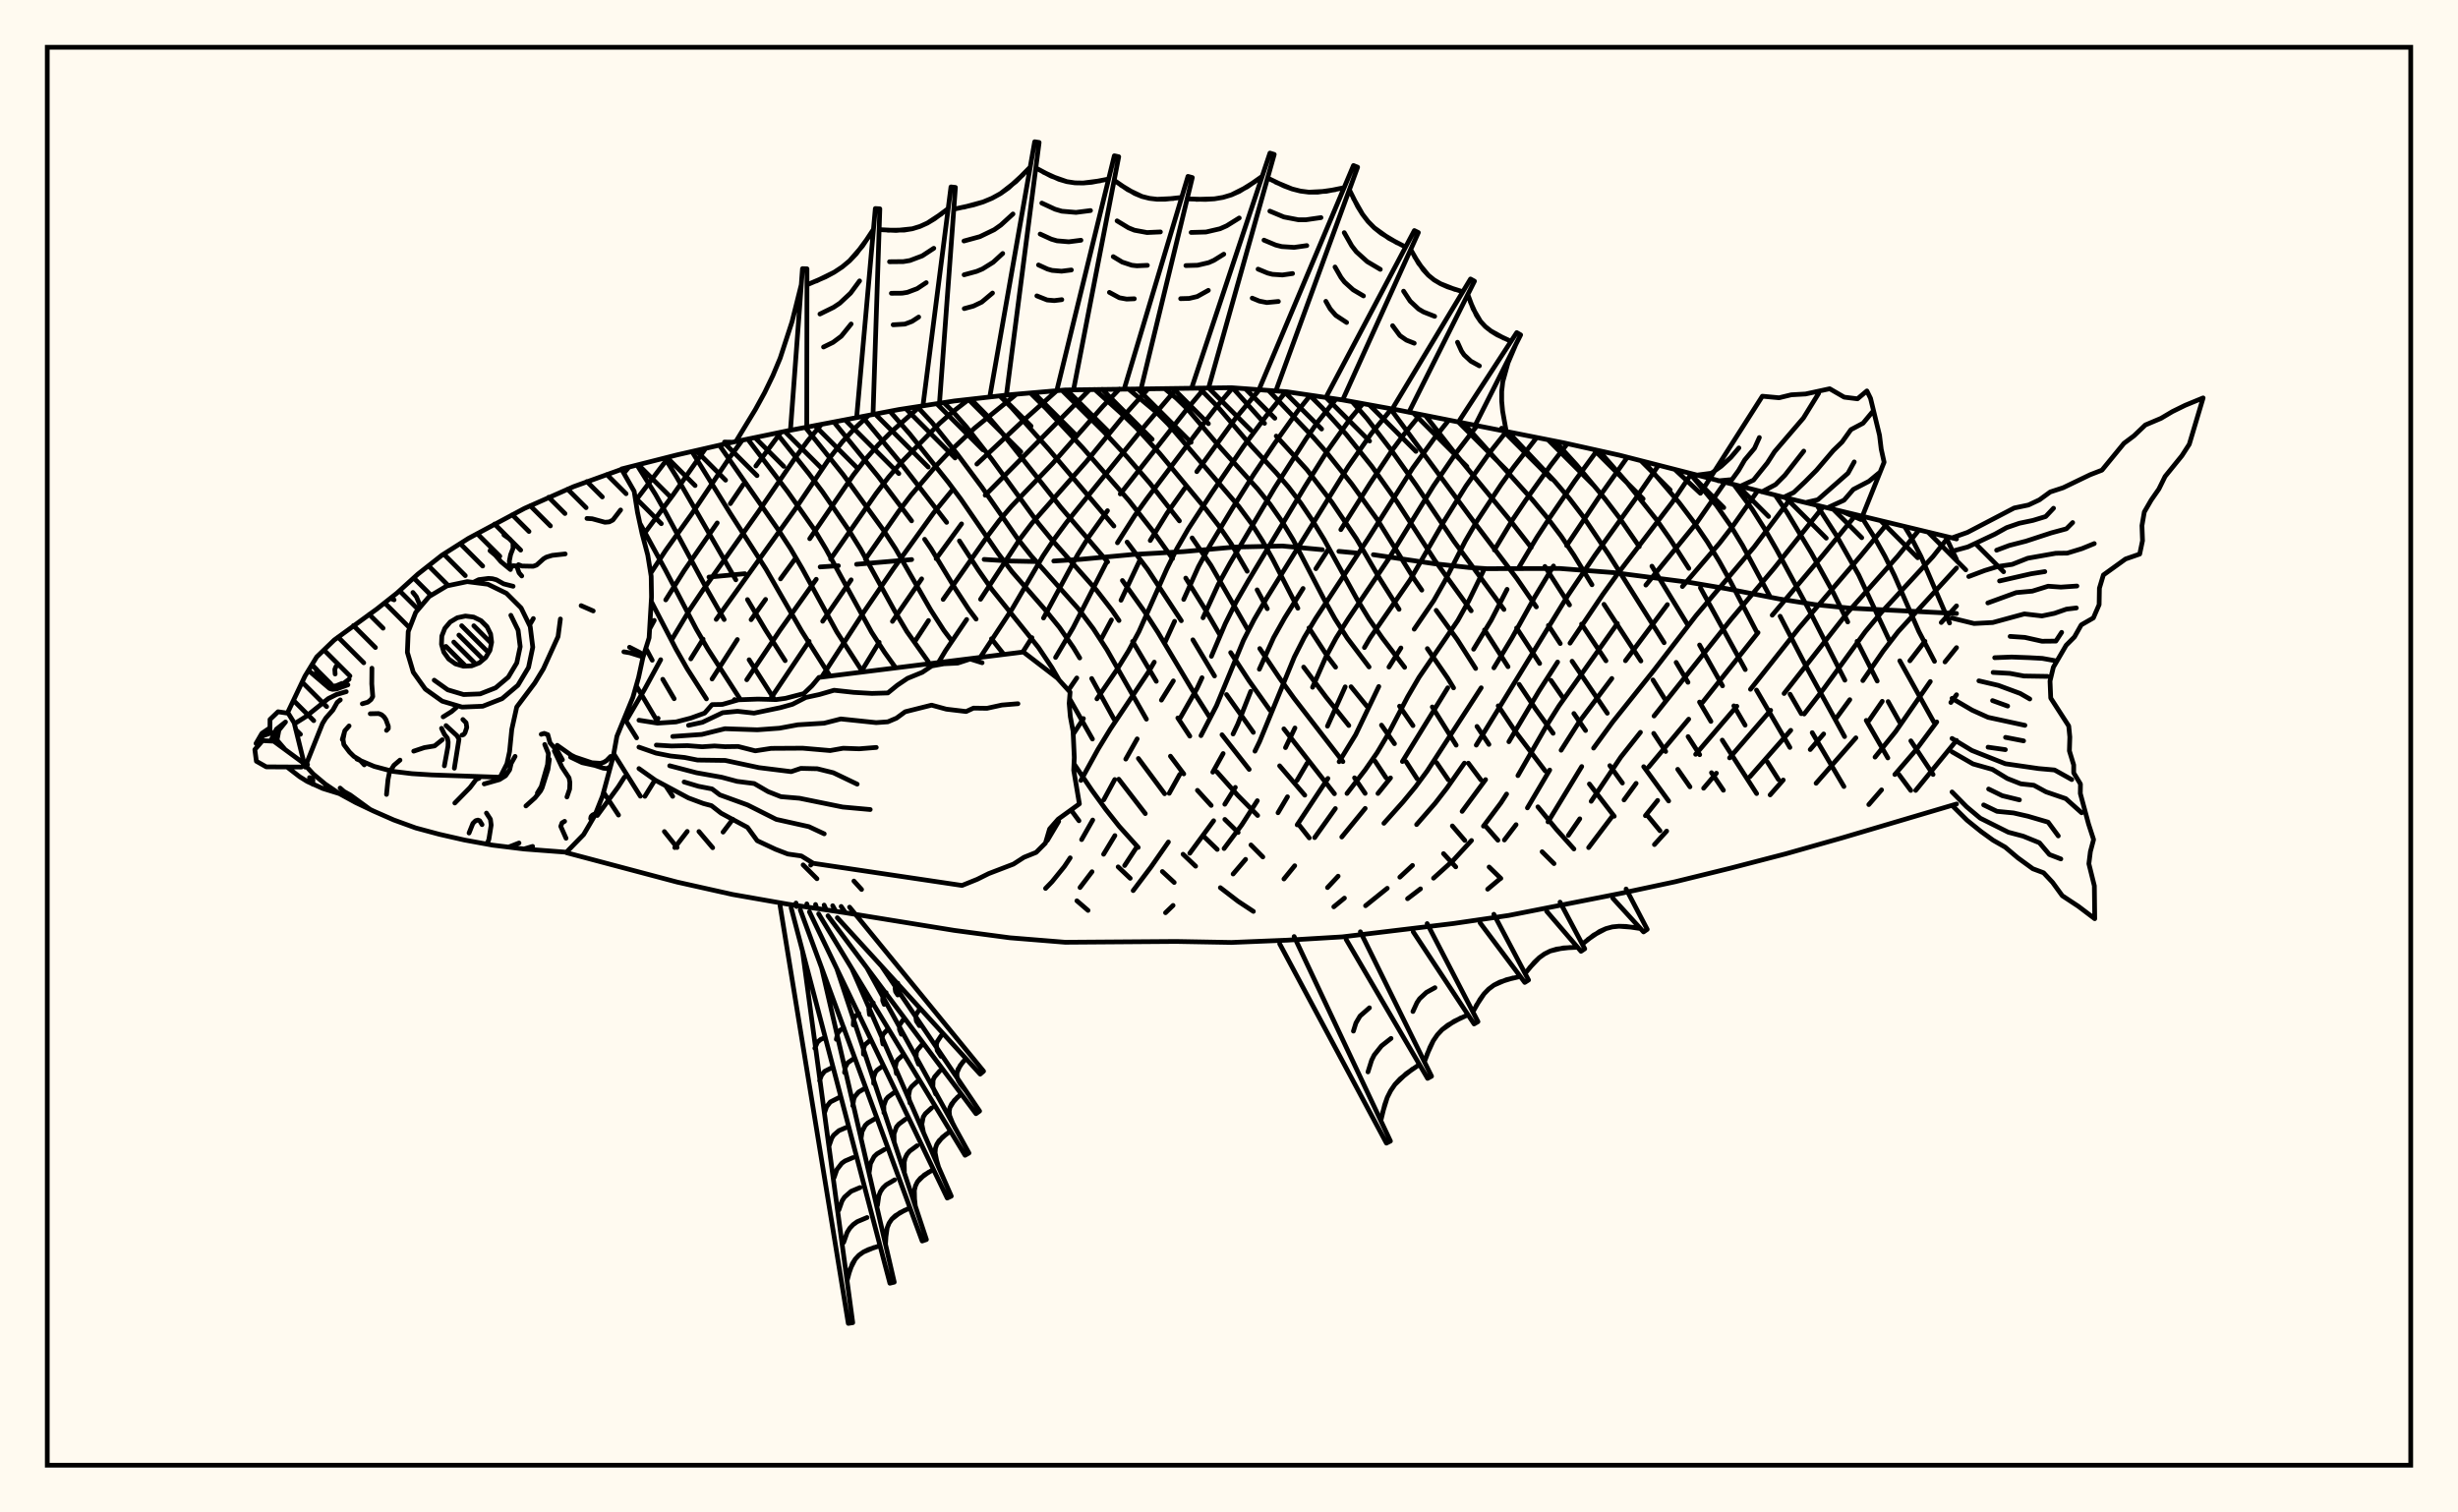 <svg xmlns="http://www.w3.org/2000/svg" width="520" height="320"><rect x="0" y="0" width="520" height="320" fill="floralwhite"/><rect x="10" y="10" width="500" height="300" stroke="black" stroke-width="1" fill="none"/><path stroke="black" stroke-width="1" fill="none" stroke-linecap="round" stroke-linejoin="round" d="
M 131.5 99.22 143.26 96.24 154.98 93.56 166.71 91.13 190.16 86.65 201.89 84.84 213.62 83.52 225.34 82.51 260.52 82.03 272.25 82.89 283.97 84.61 295.7 86.74 330.88 93.71 342.6 96.31 377.78 105.32 413.91 114.03 
M 413.91 170.11 389.51 177.33 377.78 180.65 366.06 183.69 354.33 186.57 342.6 189.07 319.15 193.69 307.43 195.4 283.97 198.22 272.25 198.92 260.52 199.4 248.79 199.19 225.34 199.36 213.62 198.41 201.89 196.85 178.44 193.05 166.71 191.31 154.98 189.25 143.26 186.63 119.83 180.41 
M 413.91 129.8 391.36 128.67 383.9 127.91 376.37 126.72 365.22 124.54 357.43 123.22 341.48 121.16 329.96 120.28 314.52 120.32 310.77 120.07 303.38 119.26 290.54 117.36 
M 286.86 116.99 283.24 116.65 
M 279.74 116.3 271.31 115.52 261.13 115.75 250.38 116.71 239.77 117.31 228.62 118.34 222.93 118.7 
M 219.16 118.81 213.63 118.7 208.2 118.36 
M 192.87 118.39 181.21 119.39 
M 177.36 119.7 173.51 119.95 
M 157.59 121.38 149.98 122.1 
M 127.67 167.61 130.85 172.45 
M 129.84 159.48 135.47 168.46 
M 140.55 175.94 143.24 179.31 
M 132.09 151.97 134.68 156.12 
M 140.81 166.23 142.31 168.49 
M 147.86 175.93 150.77 179.36 
M 134.59 145.08 138.7 152.01 
M 136.63 137.16 137.98 139.69 
M 140.21 143.72 142.62 147.83 
M 169.9 182.99 172.83 185.92 
M 137.79 127.27 143.02 137.35 145.38 141.5 149.45 147.87 
M 180.65 186.41 182.27 188.19 
M 135.36 110.7 140.75 120.56 147.31 133.11 149.76 137.33 156.66 148.04 
M 134.77 98.39 138.67 104.61 140.89 108.55 149.63 124.81 153.2 131.08 
M 158.48 139.59 163.85 148.01 
M 140.65 96.9 143.14 100.92 155.67 122.68 
M 158.13 126.86 161.96 133.3 166.1 139.78 
M 146.38 95.53 154.44 108.55 162.03 120.39 169.57 133.49 175.6 143.04 
M 152.19 94.2 164.6 112.03 167.22 116.04 169.71 120.3 177.04 133.71 182.5 142.18 
M 158.18 92.9 166.64 104.03 172.19 111.92 174.71 116.12 184.38 133.75 187.14 138.02 189.5 141.31 
M 227.82 190.59 230.18 192.62 
M 164.28 91.63 171.12 100.21 174 104.05 179.49 112.06 182.05 116.17 189.26 129.25 191.85 133.62 196.36 139.96 
M 170.39 90.44 178.39 100.44 186.82 112.06 189.45 116.09 196.9 129.06 199.68 133.38 201.26 135.47 
M 226.57 171.36 228.26 173.65 
M 236.55 183.41 239.1 185.83 
M 176.43 89.32 185.81 100.85 192.85 110.2 
M 195.61 114.1 196.97 116.09 202.12 124.6 204.92 128.89 206.5 130.99 
M 209.75 135.15 212.38 138.47 
M 227.21 161.61 231.02 167.24 233.93 171.25 236.76 174.82 240.79 179.3 
M 245.9 184.39 248.41 186.71 
M 182.44 88.16 190.46 97.84 200.26 110.52 
M 202.97 114.44 206.96 120.59 209.85 124.73 219.69 136.99 222.52 141.22 224.06 143.88 
M 226.27 147.82 231.11 156.36 
M 236.68 164.86 242.29 172.14 
M 250.28 180.74 252.94 183.27 
M 258.17 187.81 261.93 190.7 265.16 192.83 
M 188.26 87.02 192.43 91.78 200.61 102.03 203.3 105.64 211.2 117.14 214.16 121.04 220.88 128.75 224.14 132.76 227.09 137.02 228.42 139.21 
M 230.95 143.56 235.67 152.15 
M 240.83 160.47 246.38 167.94 
M 254.74 177.04 257.51 179.72 
M 194.05 86.05 197.14 89.36 202.46 96 207.71 103.05 215.26 113.95 218.17 117.62 228.15 128.83 231.3 133.03 234.16 137.44 242.53 152.16 
M 247.61 159.99 250.43 163.74 
M 253.32 167.22 256.23 170.41 
M 259.12 173.37 261.94 176.13 
M 264.64 178.77 267.16 181.31 
M 199.67 85.19 201.73 87.22 204.46 90.33 209.79 97.14 219.66 110.72 222.43 114.1 232 124.91 235.23 129.08 236.73 131.29 
M 239.61 135.7 244.62 144.15 
M 249.17 151.9 251.71 155.75 
M 257.42 163.29 261.83 168.25 266.06 172.54 
M 205.4 84.45 209.17 88.28 211.88 91.46 224.41 107.33 234.32 118.89 
M 237.45 122.82 242.07 129.31 244.95 133.77 252.1 145.75 255.77 151.53 
M 258.52 155.46 264.27 162.79 
M 274.78 174.49 276.98 177.28 
M 211.5 83.76 213.96 86.19 221.9 95.09 235.65 111.3 
M 238.44 114.69 242.8 120.49 249.91 131.33 
M 252.36 135.37 256.94 143.02 
M 259.48 146.95 265.15 154.95 
M 270.71 162.03 276.03 168.24 
M 217.98 83.14 221.4 86.53 229.06 94.75 238.82 105.89 243.93 112.4 248.06 118.19 
M 250.85 122.31 254.69 128.49 258.04 134.27 
M 260.35 138.07 264.27 144.07 268.66 150.26 
M 271.61 154.21 282.31 167.94 
M 224.66 82.57 233.53 91.37 238.47 96.69 243.28 102.26 249.51 110.21 
M 252.2 113.81 256.17 119.61 264 133.27 
M 266.51 137.22 270.68 143.45 273.72 147.69 284.1 161.14 
M 286.56 164.57 288.8 167.86 
M 231.59 82.4 237.88 88.07 240.41 90.53 245.32 95.92 255.2 107.84 257.89 111.32 260.47 115.06 263.85 120.87 
M 265.95 124.8 268.1 128.79 
M 275.79 141.14 280.52 147.47 285.35 153.5 
M 290.9 161.04 293.24 164.58 
M 305.38 180.61 307.97 183.41 
M 238.71 82.29 244.71 87.28 247.19 89.78 262.12 107.21 264.72 110.72 267.11 114.5 269.29 118.41 274.57 128.69 
M 276.92 132.85 280.96 139.07 282.55 141.16 
M 285.82 145.3 289.14 149.39 
M 292.26 153.42 295.01 157.35 
M 297.46 161.15 299.79 164.77 
M 307.25 174.75 309.89 177.82 
M 315.03 183.44 317.51 185.85 
M 246.4 82.24 248.86 84.26 251.27 86.6 258.23 94.77 266.08 103.47 268.7 106.72 271.21 110.32 273.56 114.19 280.06 126.7 282.42 130.93 285.02 135.01 289.63 141.11 
M 296.08 149.41 298.92 153.52 
M 303.91 161.35 306.39 164.98 
M 314.29 174.8 316.89 177.77 
M 253.75 82.14 257.59 86.03 264.67 94.3 269.92 99.96 272.57 103.03 275.16 106.42 277.67 110.15 280.09 114.09 287.05 126.73 289.6 130.91 292.44 134.99 297.16 141.19 
M 303.01 149.57 308.06 157.66 
M 310.64 161.47 313.29 165.01 
M 326.24 180.21 328.76 182.72 
M 260.75 82.04 267.52 89.57 
M 269.99 92.26 276.47 99.36 281.75 106.25 286.98 114.02 291.91 122.47 295.98 128.92 
M 301.96 137.23 306.25 143.46 307.51 145.54 
M 312.46 153.7 314.99 157.5 
M 325.35 170.71 329.21 175.42 332.97 179.62 
M 268.37 82.61 277.92 92.62 280.54 95.59 285.95 102.38 291.41 109.99 299.3 122.7 300.79 124.86 
M 303.83 129.14 308.3 135.33 312.18 141.43 
M 316.95 149.34 320.57 154.76 326.89 163.11 
M 277.03 83.59 279.67 86.23 284.79 91.89 290.2 98.65 295.57 106.21 303.58 118.62 311.24 129.23 
M 314.06 133.27 319.03 141.06 
M 321.38 144.79 324.91 150.08 328.57 155.15 
M 336.24 165.87 341.5 172.7 
M 286.06 84.99 289.17 88.53 294.35 95.27 299.59 102.65 307.59 114.53 318.17 128.95 
M 320.84 132.87 325.72 140.37 
M 328.11 143.95 330.52 147.44 
M 332.96 150.96 335.43 154.56 
M 340.57 161.99 343.23 165.67 
M 348.55 172.57 351.18 175.77 
M 294.13 86.45 311.8 110.4 320.9 122.41 325.02 128.41 
M 327.57 132.32 330.08 136.16 
M 332.58 139.9 340.03 150.9 
M 347.73 162.21 353.01 169.47 
M 301.57 87.94 307.82 95.93 319.39 109.99 323.94 115.84 
M 326.83 119.85 332.04 127.99 
M 334.59 132.04 339.75 139.81 
M 349.85 155.17 352.38 159 
M 354.93 162.77 357.52 166.48 
M 309.65 89.58 324.21 105.78 327.29 109.49 330.24 113.4 332.97 117.46 336.79 123.72 
M 339.33 127.86 347.14 139.85 
M 349.69 143.86 352.2 147.9 
M 357.12 155.85 359.58 159.68 
M 362.07 163.48 364.59 167.2 
M 319.11 91.45 328.95 101.88 331.99 105.45 334.91 109.27 340.42 117.47 352.05 135.98 
M 354.6 140.15 357.1 144.36 
M 359.54 148.54 361.95 152.63 
M 364.35 156.59 371.62 167.9 
M 328.96 93.34 333.5 98.32 339.5 105.5 342.51 109.45 346.8 115.66 
M 349.47 119.79 357.03 132.17 
M 359.55 136.46 364.41 145.11 
M 366.8 149.34 369.19 153.43 
M 373.89 161.21 376.24 164.93 
M 338.27 95.35 344.09 101.99 350.42 109.93 353.33 114.08 357.28 120.25 
M 359.73 124.37 369.22 141.67 
M 371.59 146 378.66 158.14 
M 347.76 97.64 355.25 106.38 358.37 110.51 361.2 114.65 363.74 118.81 366.07 123.01 371.69 133.81 
M 378.69 146.88 381.07 151 
M 383.38 155.01 390.09 166.41 
M 357.48 100.15 363.13 106.95 366.07 111.15 368.65 115.4 374.37 126.07 
M 376.59 130.38 382.25 141.3 390.23 155.85 
M 366.86 102.59 370.65 107.69 373.36 111.97 375.83 116.27 382.72 129.06 390.29 143.91 
M 394.81 152.42 399.38 160.36 
M 401.74 163.88 404.23 167.24 
M 375.57 104.77 378.07 108.46 383.22 117.02 387.86 125.43 390.9 131.59 
M 392.87 135.68 397.13 144.09 
M 399.44 148.44 401.84 152.73 
M 404.25 156.75 408.95 163.86 
M 384.38 106.9 388.48 113.26 393.21 121.64 399.78 135.66 
M 401.91 139.81 409.09 152.73 
M 393.68 109.16 396.43 113.52 398.77 117.7 400.78 121.77 405.94 133.6 409.25 139.92 
M 402.93 111.41 404.26 113.6 406.4 117.76 412.44 131.81 
M 411.6 113.48 413.91 118.37 
M 133.04 98.83 131.98 100.13 
M 141.5 96.69 134.48 105.91 
M 149.27 94.87 142.38 104.72 135.95 113.36 
M 157.02 93.14 154.24 96.97 146.35 108.72 140.83 116.45 137.66 121.28 
M 165.23 91.43 159.91 98.6 
M 157.24 102.51 154.5 106.56 
M 151.73 110.64 144.78 120.67 140.84 126.92 
M 138.41 131.26 137.46 133.01 
M 173.75 89.82 170.94 93.18 168.43 96.58 160.47 108.23 148.73 124.81 145.95 128.94 142.14 135.3 
M 139.77 139.58 136.32 145.92 132.73 152.05 
M 183.73 87.91 180.93 90.53 178.2 93.48 175.64 96.73 168.08 107.93 151.52 131.05 
M 148.74 135.22 146.14 139.4 
M 139.23 151.98 138.72 152.94 
M 132.11 164.41 130.79 166.48 126.36 172.54 
M 194.66 85.96 188.59 91.34 185.78 94.14 183.08 97.19 180.5 100.54 171.3 113.98 
M 168.27 118.16 165.12 122.48 
M 161.96 126.82 158.9 131.11 
M 155.99 135.31 150.64 143.66 
M 138.57 165.02 136.43 168.48 
M 204.96 84.5 201.48 87.19 198.81 89.54 190.63 97.86 187.95 100.99 185.34 104.41 175.72 118.28 
M 172.68 122.56 165 133.36 157.98 143.82 
M 155.39 148.01 155.18 148.36 
M 215.03 83.4 206.16 90.6 200.7 95.75 198.04 98.55 192.74 104.75 190.08 108.25 183.08 118.31 
M 180.06 122.68 174.04 131.44 
M 171.17 135.68 162.92 147.98 
M 145.39 175.91 142.75 179.33 
M 223.55 82.67 216.37 89.09 206.66 98.19 
M 201.39 103.78 197.5 108.53 188.99 120.35 182.85 129.34 173.82 143.26 
M 155.04 173.33 152.97 176.05 
M 230.53 82.42 208.42 104.78 
M 203.42 110.84 198.05 118.21 
M 194.98 122.47 188.8 131.47 
M 185.99 135.88 182.12 142.23 
M 236.83 82.3 233.33 85.95 222.66 98.09 213.98 107.12 211.4 110.13 209.03 113.28 199.53 126.82 
M 196.43 131.29 193.53 135.73 
M 242.9 82.26 237.65 88.09 229.82 97.67 218.32 110.69 215.81 113.99 207.44 126.79 
M 204.5 131.07 200.03 137.67 198.53 140.19 
M 171.93 182.58 171.5 183.04 
M 248.92 82.22 241.99 90.35 225.63 110.53 223.01 114.08 220.64 117.65 214.16 128.78 207.37 139.09 
M 254.85 82.12 251.06 86.62 237 104.51 
M 234.29 108.05 230.35 113.57 227.97 117.39 220.76 130.76 
M 218.31 134.91 216.36 137.97 
M 260.78 82.05 257.37 86.05 255.03 89.07 242.62 105.52 240.06 109.09 236.4 114.84 
M 234.15 118.85 227.02 132.82 223.31 139.1 
M 266.42 82.46 261.32 88.59 253.19 99.79 
M 250.72 103.2 246.9 108.58 243.34 114.36 
M 241.17 118.46 237.15 127 
M 235.13 131.16 232.95 135.24 
M 227.8 143.44 226.02 146.04 
M 272.03 82.88 267.83 88.06 263.09 94.42 256.35 104.29 251.39 111.89 249 116.03 246.85 120.37 240.94 133.65 238.71 137.77 236.22 141.79 232.06 147.86 
M 229.2 152.03 227.03 155.36 
M 277.22 83.62 274.46 87.06 269.65 93.82 265.26 100.33 260.86 107.32 255.94 115.47 253.54 119.88 250.42 126.82 
M 248.49 131.45 246.46 135.89 
M 244.19 140.09 242.99 142.14 234.9 154.25 232.29 158.53 228.67 165.12 
M 223.97 173.79 221.56 177.83 
M 282.64 84.42 278.71 89.36 276.29 92.86 269.66 103.22 260.2 119.18 257.71 123.69 254.5 130.71 
M 248.23 144.06 245.7 148.13 
M 240.57 156.33 238.16 160.61 
M 235.83 164.93 233.5 169.23 
M 231.17 173.5 228.82 177.64 
M 226.4 181.5 225.17 183.34 222.56 186.56 221.19 187.97 
M 288.33 85.4 285.62 88.63 280.69 95.57 276.15 102.81 264.07 122.91 261.5 127.37 259.22 131.94 256.28 138.86 
M 254.29 143.39 253.26 145.62 249.71 151.86 
M 235.86 176.79 233.47 180.74 
M 231.02 184.44 228.48 187.78 
M 294.39 86.5 290.09 91.75 285.2 98.75 267.86 126.73 265.33 131.06 263.07 135.46 257.35 149.32 254.07 155.64 
M 249.59 163.83 247.35 167.85 
M 240.35 179.42 237.92 183.13 
M 300.47 87.71 296.86 92.1 294.5 95.28 289.82 102.31 283.66 112.06 
M 281.07 116.15 278.38 120.32 
M 275.67 124.51 271.77 130.75 269.44 134.9 266.42 141.59 
M 264.59 146.28 261.87 153.18 260.86 155.3 
M 258.76 159.43 256.57 163.37 
M 247.18 178.15 243.5 183.43 239.73 188.43 
M 306.46 88.94 303.55 92.57 298.87 99.03 289.41 113.99 278.33 130.85 275.92 134.87 273.82 139.01 266.48 156.89 265.49 158.93 
M 261.34 166.59 259.11 170.16 
M 256.75 173.65 251.7 180.53 
M 312.42 90.13 307.97 95.93 303.26 102.81 293.78 118.24 285.22 130.94 282.65 135 280.46 139.07 277.68 145.41 
M 273.95 154.02 271.95 158.18 
M 265.99 169.41 262.7 174.53 258.96 179.53 
M 248.17 191.57 246.57 193.11 
M 318.64 91.36 315.21 95.67 310.13 102.83 305.38 110.46 298.34 122.66 289.85 134.96 288.65 137.01 
M 284.58 145.32 280.83 153.64 
M 276.52 161.49 274.39 165.11 
M 272.37 168.58 270.37 171.96 
M 263.51 181.82 260.87 184.92 
M 325.08 92.6 320.24 98.8 317.58 102.49 312.37 110.38 309.97 114.51 305.68 122.9 303.32 127.06 299.18 133.12 
M 296.37 137.09 293.84 141.13 
M 291.69 145.25 286.79 155.46 283.3 161.16 
M 280.92 164.7 274.42 174.52 
M 331.58 93.87 328.07 98.42 322.74 105.87 320 109.95 316.14 116.37 
M 313.86 120.71 310.71 127.16 308.4 131.3 300.19 143.32 297.81 147.4 293.62 155.41 291.35 159.23 288.84 162.85 284.96 167.88 
M 282.5 171.07 278.12 177.22 
M 273.9 183.17 271.62 185.97 
M 337.91 95.27 333.14 101.79 327.9 109.46 325.14 113.68 321.2 120.26 
M 318.83 124.69 315.48 131.2 311.75 137.36 
M 306.28 145.52 296.68 161.12 
M 294.17 164.59 291.51 167.88 
M 288.81 171.04 283.86 177.09 
M 344.28 96.74 338.09 105.46 331.43 115.44 
M 328.65 119.75 324.66 126.35 319.86 134.98 316.04 141.3 
M 313.35 145.52 301.93 163.12 299.45 166.48 296.83 169.65 292.77 174.19 
M 283.09 185.38 280.84 187.79 
M 350.87 98.44 345.83 105.77 337.45 117.43 331.74 125.91 312.31 157.65 
M 309.8 161.46 306.12 166.71 303.63 169.93 299.69 174.46 
M 284.42 190.02 282.17 191.86 
M 357.81 100.24 353.77 106.28 342.05 121.64 339.06 125.8 332.14 136.08 
M 329.52 140.07 325.61 146.16 319.21 156.93 
M 314.28 164.95 309.32 171.67 
M 298.82 183.1 296.14 185.59 
M 293.48 187.94 288.89 191.63 
M 364.88 102.08 358.99 110.55 348.19 123.79 
M 342.17 131.91 329.8 149.36 327.22 153.47 321.12 164.1 
M 318.73 168 317.53 169.86 313.83 174.8 
M 311.3 177.83 307.38 182.09 303.27 185.8 
M 300.51 188.06 297.77 190.15 
M 371.85 103.83 366.65 111.21 363.81 114.88 355.92 124.1 
M 352.74 127.92 343.87 139.79 
M 340.99 143.55 334.07 152.74 330.26 158.73 
M 327.85 162.92 323.13 170.93 
M 320.73 174.48 318.26 177.72 
M 378.76 105.55 371.12 115.7 358.79 130.26 349.84 141.89 341.16 152.76 337.13 158.28 
M 334.62 162.18 327.49 173.89 
M 317.44 185.85 314.72 188.13 
M 385.7 107.22 375.34 120.21 366.21 131.04 349.92 151.49 
M 347.04 154.94 342.89 160.18 336.62 169.54 
M 334.21 173.24 331.8 176.74 
M 392.64 108.9 385.85 117.21 374.92 130.16 
M 371.92 133.84 360.18 148.61 
M 357.25 152.16 348.77 162.3 
M 346.13 165.74 343.57 169.25 
M 341.06 172.74 336.08 179.33 
M 399.43 110.56 393.64 117.59 380.57 132.89 370.32 145.84 
M 367.43 149.42 358.72 159.6 
M 350.68 169.35 348.09 172.58 
M 405.98 112.14 401.42 117.73 390.88 129.58 377.43 146.73 
M 374.59 150.28 365.9 160.35 
M 363.11 163.59 360.41 166.77 
M 352.59 175.84 350 178.69 
M 412.21 113.62 408.93 117.76 397.94 129.65 394.61 133.65 385.88 145.65 381.68 151.07 
M 378.84 154.52 370.21 164.33 
M 413.91 120.17 401.59 133.61 398.42 137.71 394.09 144 
M 391.33 148.04 388.58 151.8 
M 385.8 155.29 382.96 158.59 
M 377.25 165.03 374.48 168.18 
M 413.91 128.19 410.68 131.71 
M 407.23 135.67 404.04 139.81 
M 398.2 148.38 395.41 152.43 
M 392.62 156.11 384.2 165.72 
M 413.91 137.02 411.47 140.05 
M 408.36 144.2 401.02 154.8 396.67 160.19 
M 413.91 146.99 412.71 148.63 
M 409.73 152.75 405.32 158.68 400.86 163.87 
M 398.05 167.12 395.35 170.23 
M 413.91 156.65 405.27 167.23 
M 153.27 93.53 154.99 93.56 
M 167.25 90.64 169.77 56.84 170.72 56.87 170.67 90.39 
M 181.26 87.95 185.18 44.12 186.13 44.18 184.69 87.72 
M 195.31 85.42 201.18 39.55 202.12 39.65 198.75 85.33 
M 209.47 83.54 218.89 29.99 219.83 30.14 212.91 83.6 
M 223.69 82.15 235.74 32.96 236.67 33.16 227.11 82.48 
M 237.97 81.83 251.32 37.32 252.24 37.57 241.39 82.27 
M 252.25 81.64 268.66 32.39 269.57 32.67 255.67 82.11 
M 266.54 81.96 286.33 35.02 287.21 35.37 269.91 82.72 
M 280.75 83.61 299.21 48.78 300.06 49.2 284.04 84.63 
M 294.83 86.04 311.09 59.03 311.93 59.49 298.06 87.22 
M 308.82 88.85 320.87 70.37 321.7 70.85 312.04 90.05 
M 317.67 90.6 319.15 91.46 
M 155.68 93.42 159.81 86.63 161.75 83.09 163.5 79.47 165.05 75.77 167.55 68.1 169.52 60.22 
M 170.72 60.26 174.63 58.59 176.46 57.61 178.17 56.48 179.74 55.17 182.45 52.06 184.79 48.51 
M 185.99 48.58 189.59 48.76 193.02 48.4 194.64 47.9 196.2 47.19 197.7 46.29 200.59 44.14 
M 201.78 44.26 205.96 43.35 207.97 42.73 209.87 41.94 211.67 40.95 214.94 38.4 217.95 35.35 
M 219.13 35.53 222.37 37.26 225.69 38.43 227.41 38.69 229.15 38.72 230.93 38.57 234.53 37.88 
M 235.7 38.14 238.58 40.13 241.59 41.57 243.18 41.97 244.82 42.16 246.51 42.15 249.99 41.77 
M 251.14 42.08 255.02 42.19 256.91 42.07 258.74 41.76 260.5 41.23 263.84 39.54 267.02 37.31 
M 268.16 37.66 271.61 39.33 273.35 39.98 275.12 40.43 276.92 40.66 280.6 40.47 284.35 39.71 
M 285.46 40.15 287.23 43.7 288.25 45.34 289.41 46.85 290.74 48.2 293.84 50.43 297.36 52.27 
M 298.44 52.79 300.12 55.73 302.16 58.22 303.38 59.22 304.75 60.03 306.24 60.7 309.47 61.73 
M 310.52 62.31 311.65 65.34 313.21 67.99 314.22 69.09 315.41 70.03 316.73 70.85 319.67 72.22 
M 320.7 72.82 319.03 76.76 317.92 80.76 317.69 82.8 317.69 84.86 317.88 86.95 318.63 91.16 
M 172.7 59.46 176.46 57.61 178.17 56.48 179.74 55.17 181.15 53.69 183.64 50.31 
M 173.46 66.44 176.35 65.02 177.66 64.15 179.94 62.02 181.85 59.43 
M 174.22 73.42 176.23 72.44 177.97 71.14 180.06 68.55 
M 187.8 48.71 191.33 48.68 193.02 48.4 194.64 47.9 196.2 47.19 199.16 45.25 
M 188.18 55.38 191.1 55.35 192.49 55.12 195.11 54.13 197.55 52.53 
M 188.57 62.05 190.86 62.03 191.96 61.85 194.03 61.07 195.95 59.8 
M 188.95 68.72 191.43 68.57 192.94 68 194.35 67.08 
M 203.89 43.84 207.97 42.73 209.87 41.94 211.67 40.95 213.35 39.76 216.46 36.91 
M 203.93 50.99 207.29 50.07 210.34 48.6 211.73 47.62 214.3 45.27 
M 203.96 58.14 206.61 57.42 207.85 56.9 210.11 55.49 212.13 53.63 
M 203.99 65.29 205.93 64.76 207.69 63.92 209.97 62 
M 220.74 36.43 224.02 37.94 225.69 38.43 227.41 38.69 229.15 38.72 232.72 38.26 
M 220.4 42.97 223.21 44.27 224.65 44.69 227.63 44.94 230.7 44.55 
M 220.05 49.52 222.41 50.6 223.61 50.95 226.1 51.16 228.68 50.83 
M 219.7 56.06 221.6 56.93 222.57 57.21 224.58 57.38 226.65 57.12 
M 219.35 62.6 221.53 63.47 223.05 63.6 224.63 63.4 
M 237.13 39.17 240.06 40.94 241.59 41.57 243.18 41.97 244.82 42.16 248.24 42 
M 236.32 46.73 238.74 48.2 240 48.71 242.66 49.2 245.49 49.07 
M 235.51 54.3 237.41 55.45 239.44 56.12 240.51 56.24 242.73 56.14 
M 234.7 61.86 236.81 63 238.35 63.28 239.97 63.21 
M 253.1 42.18 256.91 42.07 258.74 41.76 260.5 41.23 262.2 40.48 265.44 38.46 
M 251.99 49.18 255.13 49.09 258.1 48.4 259.5 47.78 262.17 46.12 
M 250.88 56.19 253.35 56.12 255.69 55.57 256.79 55.09 258.9 53.78 
M 249.77 63.19 251.58 63.14 253.28 62.74 255.63 61.43 
M 269.88 38.54 273.35 39.98 275.12 40.43 276.92 40.66 278.75 40.66 282.47 40.13 
M 268.64 44.67 271.62 45.91 274.69 46.5 276.26 46.5 279.46 46.04 
M 267.4 50.81 269.89 51.85 271.17 52.17 273.78 52.34 276.46 51.96 
M 266.15 56.94 268.17 57.78 269.19 58.04 271.3 58.18 273.45 57.87 
M 264.91 63.08 266.44 63.71 268.01 64.01 270.45 63.78 
M 286.32 41.95 288.25 45.34 289.41 46.85 290.74 48.2 292.22 49.38 295.57 51.38 
M 284.38 49.22 285.97 52.02 286.93 53.26 289.24 55.35 292.01 56.99 
M 282.43 56.49 283.69 58.69 284.44 59.67 286.27 61.32 288.45 62.61 
M 280.49 63.75 281.41 65.36 282.59 66.72 284.88 68.23 
M 299.25 54.29 301.08 57.05 302.16 58.22 303.38 59.22 304.75 60.03 307.83 61.25 
M 296.93 61.6 298.33 63.72 300.1 65.38 301.15 66 303.51 66.93 
M 294.61 68.91 296.16 71.01 297.54 71.97 299.19 72.62 
M 311.05 63.85 312.36 66.73 313.21 67.99 314.22 69.09 315.41 70.03 318.17 71.56 
M 308.34 72.41 309.19 74.28 309.74 75.09 311.17 76.42 312.97 77.41 
M 135.17 152.38 139.1 153 143.02 152.74 146.15 151.93 149.07 150.87 150.64 149.08 152.8 149.04 156.24 148.06 160.35 147.91 164.17 148.02 166.17 147.75 170.04 146.75 171.78 145.09 173.25 143.33 216.5 137.95 223.68 143.46 226.38 146.44 226.19 148.81 226.43 151.62 227.02 154.76 227.27 160.26 227.15 162.98 228.35 170.08 223.86 173.32 222.05 175.38 221.17 178.37 219.2 180.35 216.62 181.39 214.41 182.82 209.17 184.83 206.74 186.04 203.52 187.34 172.06 182.66 169.53 181.1 166.66 180.69 164.07 179.69 160.19 177.87 158.13 175.05 152.55 172.05 150.52 170.46 148.79 170 145.63 168.82 138.65 165.08 135.17 162.61 
M 145.66 153.46 148.6 152.82 152.88 150.79 156.02 150.49 159.53 150.88 165.11 149.72 167.65 149.01 170.46 147.57 173.36 146.94 176.45 146.04 180.6 146.49 184.46 146.71 187.83 146.61 189.83 144.98 191.98 143.53 195.11 142.25 197.11 140.9 199.67 140.44 202.62 140.29 205.24 139.43 207.77 140.22 
M 142.32 155.82 148.47 155.39 153.36 154.18 160.23 154.41 164.9 154.07 168.77 153.35 174.35 153.01 177.88 152.11 185.35 152.89 187.82 152.72 189.66 151.94 191.5 150.59 197.08 149.19 200.19 150.04 204.39 150.54 205.94 149.82 208.8 149.86 211.95 149.17 215.35 148.89 
M 138.85 157.64 142.06 157.84 145.42 157.76 148.54 158 151.16 157.83 153.38 157.98 156.16 157.94 159.78 158.86 163.15 158.34 169.8 158.3 175.62 158.8 178.38 158.31 181.77 158.43 185.38 158.14 
M 135.17 158.08 138.78 159.34 141.86 159.95 144.86 160.27 147.57 160.81 153.43 160.89 160.54 162.41 167.38 163.26 169.42 162.57 172.9 162.65 176.29 163.49 181.34 165.91 
M 141.68 162.02 147.35 163.5 152.69 164.45 155.94 165.32 159.56 165.78 162.5 167.49 165.21 168.56 169.13 168.89 178.27 170.75 184.1 171.28 
M 144.73 165.45 147.76 166.36 150.64 166.92 152.29 168.18 158.13 170.3 164.22 173.36 171.12 174.9 174.37 176.42 
M 179.73 191.93 208.08 226.64 207.36 227.26 177.14 194.17 
M 177.95 191.78 178.67 192.84 
M 186.49 204.41 207.24 235.08 206.47 235.63 175.16 193.76 
M 176.16 191.63 176.72 192.65 
M 183.4 204.78 204.99 243.96 204.16 244.43 173.19 193.35 
M 174.35 191.5 174.76 192.44 
M 180.22 204.94 201.25 253.08 200.39 253.48 171.24 192.93 
M 172.53 191.37 172.81 192.21 
M 177.02 204.93 195.99 262.26 195.09 262.57 169.3 192.5 
M 170.69 191.24 170.86 191.95 
M 173.82 204.79 189.18 271.27 188.26 271.5 167.37 192.07 
M 168.4 191.06 168.5 191.79 
M 169.77 201.2 180.4 279.85 179.46 280 165.02 191.56 
M 204.34 223.95 203.11 225.46 202.45 226.96 202.45 227.72 202.67 228.47 203.1 229.23 204.31 230.75 
M 203.34 231.44 201.86 232.86 200.94 234.37 200.81 235.18 200.89 236.02 201.17 236.9 202.1 238.73 
M 201.07 239.32 199.35 240.63 198.18 242.12 197.9 242.96 197.83 243.88 197.96 244.85 198.56 246.93 
M 197.47 247.43 195.53 248.6 194.09 250.04 193.67 250.9 193.44 251.86 193.4 252.91 193.64 255.17 
M 192.51 255.56 190.35 256.6 188.66 257.94 188.08 258.8 187.69 259.78 187.47 260.88 187.33 263.27 
M 186.17 263.56 183.73 264.37 182.65 264.9 181.71 265.57 180.93 266.4 179.86 268.49 179.2 270.98 
M 203.68 224.7 202.68 226.21 202.45 226.96 202.45 227.72 202.67 228.47 203.66 229.99 
M 199.1 219.14 198.28 220.38 198.09 221 198.27 222.25 199.08 223.5 
M 194.52 213.57 193.87 214.55 193.72 215.04 193.86 216.03 194.51 217.01 
M 189.94 208.01 189.35 209.08 189.46 209.8 189.93 210.52 
M 202.56 232.14 201.3 233.6 200.94 234.37 200.81 235.18 200.89 236.02 201.6 237.81 
M 198.79 226.61 197.71 227.86 197.4 228.52 197.35 229.95 197.96 231.48 
M 195.01 221.08 194.11 222.12 193.85 222.68 193.81 223.87 194.32 225.16 
M 191.24 215.55 190.3 216.84 190.28 217.8 190.69 218.83 
M 187.47 210.02 186.76 210.99 186.74 211.72 187.05 212.51 
M 200.17 239.97 198.67 241.34 198.18 242.12 197.9 242.96 197.83 243.88 198.22 245.88 
M 197.09 234.41 195.76 235.63 195.32 236.31 195.02 237.87 195.37 239.63 
M 194 228.86 192.85 229.91 192.47 230.5 192.21 231.85 192.51 233.39 
M 190.92 223.3 189.94 224.2 189.62 224.7 189.4 225.84 189.65 227.14 
M 187.83 217.75 186.77 218.89 186.59 219.83 186.79 220.9 
M 184.75 212.19 184.12 212.76 183.8 213.44 183.94 214.65 
M 196.47 248 194.72 249.28 194.09 250.04 193.67 250.9 193.44 251.86 193.49 254.02 
M 194 242.41 192.43 243.56 191.87 244.24 191.49 245.02 191.29 245.88 191.32 247.83 
M 191.54 236.81 190.15 237.84 189.65 238.44 189.13 239.9 189.16 241.63 
M 189.08 231.22 187.86 232.12 187.42 232.65 186.97 233.92 187 235.44 
M 186.62 225.63 185.57 226.4 185.2 226.85 184.81 227.94 184.83 229.24 
M 184.16 220.04 182.97 221.06 182.65 221.97 182.67 223.05 
M 181.7 214.44 181 214.95 180.58 215.6 180.51 216.85 
M 191.4 256.06 189.42 257.21 188.66 257.94 188.08 258.8 187.69 259.78 187.37 262.05 
M 189.26 249.63 187.48 250.67 186.79 251.33 186.27 252.1 185.92 252.98 185.63 255.03 
M 187.11 243.21 185.53 244.13 184.92 244.71 184.15 246.19 183.89 248 
M 184.97 236.78 183.59 237.59 183.05 238.1 182.38 239.39 182.15 240.97 
M 182.83 230.35 181.64 231.05 180.84 232 180.61 232.59 180.41 233.95 
M 180.69 223.93 179.32 224.87 178.83 225.79 178.67 226.92 
M 178.54 217.5 177.75 217.96 177.22 218.6 176.93 219.9 
M 184.92 263.94 182.65 264.9 181.71 265.57 180.93 266.4 180.32 267.37 179.5 269.71 
M 183.43 257.6 181.35 258.48 180.5 259.09 179.79 259.84 179.23 260.73 178.48 262.86 
M 181.94 251.26 180.06 252.05 178.65 253.29 178.14 254.09 177.46 256.02 
M 180.45 244.92 178.77 245.63 178.08 246.12 177.05 247.45 176.45 249.17 
M 178.95 238.58 177.48 239.21 176.36 240.18 175.96 240.81 175.43 242.33 
M 177.46 232.24 175.65 233.16 174.87 234.17 174.41 235.48 
M 175.97 225.9 174.44 226.68 173.79 227.53 173.39 228.64 
M 174.48 219.56 173.6 219.93 172.93 220.51 172.38 221.79 
M 344.01 188.09 348.48 196.63 347.7 197.17 341.2 190.05 
M 330.03 190.87 335.26 200.74 334.47 201.27 327.2 192.8 
M 316.03 193.44 323.37 207.35 322.57 207.86 313.13 195.27 
M 301.92 195.41 312.67 216.16 311.85 216.65 298.97 197.15 
M 287.79 197.14 302.85 227.71 302.01 228.16 284.78 198.76 
M 273.78 198.15 294.15 241.43 293.3 241.86 270.72 199.69 
M 347.05 196.46 344 196.01 342.52 195.97 341.1 196.11 339.73 196.48 337.16 197.84 334.74 199.75 
M 333.75 200.42 330.73 200.56 327.97 201.21 326.74 201.83 325.61 202.64 324.56 203.64 322.64 205.96 
M 321.63 206.6 318.67 207.29 316.05 208.43 314.94 209.26 313.96 210.27 313.1 211.45 311.6 214.09 
M 310.57 214.7 307.62 216.08 305.09 217.85 304.07 218.95 303.21 220.21 302.5 221.61 301.34 224.65 
M 300.29 225.22 297.47 227.17 295.11 229.44 294.21 230.76 293.48 232.21 292.93 233.77 292.12 237.11 
M 345.52 196.2 342.52 195.97 341.1 196.11 339.73 196.48 338.42 197.06 335.94 198.76 
M 332.22 200.46 329.31 200.8 327.97 201.21 326.74 201.83 325.61 202.64 323.58 204.77 
M 320.12 206.91 317.3 207.78 316.05 208.43 314.94 209.26 313.96 210.27 312.32 212.74 
M 309.06 215.36 306.28 216.9 305.09 217.85 304.07 218.95 303.21 220.21 301.89 223.1 
M 303.57 208.97 301.76 209.97 300.32 211.31 299.77 212.13 298.91 214.01 
M 298.85 226.17 296.21 228.25 295.11 229.44 294.21 230.76 293.48 232.21 292.49 235.42 
M 294.28 219.7 292.26 221.29 290.72 223.22 290.17 224.33 289.4 226.79 
M 289.71 213.23 287.72 214.97 286.85 216.45 286.32 218.16 
M 412.96 113.8 416.23 112.64 426.11 107.48 429.12 106.85 431.44 105.76 433.73 104.09 436.47 103.19 442.18 100.44 444.68 99.47 449.33 93.8 451.45 92.21 453.86 89.91 457.17 88.51 459.58 87.08 462.29 85.75 466.08 84.19 463.15 94 461.59 96.42 458.03 100.81 456.72 103.47 455.09 105.81 453.64 108.32 453.14 111.21 453.26 114.39 452.66 117.23 449.67 118.27 444.98 121.65 444.14 124.45 444.08 127.93 442.86 130.74 440.3 132.21 438.86 134.76 437.1 136.53 434.4 141.16 433.69 144.09 433.84 147.7 437.65 153.6 437.88 155.93 437.79 158.87 438.7 161.85 438.7 163.52 440.13 165.88 440.1 167.88 441.84 174.34 442.91 177.63 442.23 180.18 441.91 182.75 443.07 187.42 443.15 194.38 439.68 191.75 436.28 189.51 434.23 186.69 432.33 184.66 430.06 183.81 426.87 181.49 424.21 179.24 421.64 177.77 419.07 175.91 416.13 173.54 412.96 170.39 
M 412.96 116.63 416.3 115.72 422.04 113.01 424.5 111.64 427.19 110.71 430.06 110.11 432.77 109.29 434.43 107.53 
M 422.39 116.41 425.08 115.4 428.59 114.5 433.97 112.74 437.16 111.88 438.48 110.56 
M 416.5 121.98 419.89 120.7 422.65 119.86 425.69 119.41 428.98 118.11 434.91 117.06 437.33 117.03 440.43 116.08 443.05 115.01 
M 423.01 122.92 429.67 121.4 432.59 120.94 
M 420.53 127.57 426.54 125.38 429.94 125.07 433.29 124.03 435.98 124.22 439.38 123.99 
M 412.96 130.78 417.62 131.92 421.58 131.71 428.26 129.89 431.98 130.32 434.62 129.77 437.17 128.88 439.26 128.63 
M 425.25 134.65 428.37 134.86 431.99 135.67 434.93 135.64 436.15 133.79 
M 421.98 139.15 425.57 139.01 429.31 139.15 432.07 139.3 434.73 139.78 
M 421.65 142.27 425.19 142.47 428.18 143.03 433.15 143.11 
M 418.64 144.05 422.76 145.01 427.38 146.72 429.41 147.89 
M 421.53 148.23 424.73 149.39 
M 412.96 147.76 417.21 150.25 420.58 151.77 428.38 153.46 
M 424.28 156.01 428.1 156.75 
M 420.58 158.09 424.24 158.61 
M 412.96 156.24 417.15 158.78 424.24 161.59 431.27 162.61 434.65 162.91 438.29 164.94 
M 412.96 159.07 417.4 161.63 421.51 162.79 424.65 164.71 427.51 165.84 430.27 166.14 432.84 167.54 437.03 168.98 440.38 171.97 
M 420.7 166.94 423.58 168.35 427.22 169.24 
M 419.65 170.3 422.47 171.66 425.97 172 429.03 172.7 433.29 173.95 435.44 176.86 
M 412.96 167.56 416.02 170.67 418.93 173.11 424.87 176.08 428 176.91 431.45 178.31 433.56 180.8 435.98 181.73 
M 354.33 99.33 359.73 104.37 372.83 83.83 376.37 84.16 378.95 83.53 381.97 83.36 387.08 82.25 390.15 84.03 392.96 84.38 394.95 82.71 395.72 84.28 397.62 92.08 397.98 95.03 398.59 97.79 393.71 109.93 389.51 108.14 
M 358.93 100.53 362.06 100.12 364.12 98.65 366.16 96.78 367.87 94.77 
M 363.53 101.73 366.4 101.47 367.8 99.55 369.09 97.33 371.17 94.85 372.2 92.57 
M 368.14 102.9 370.96 101.58 373.89 97.94 375.41 95.57 381.53 88.43 384.73 83.24 
M 372.75 104.06 375.63 102.52 377.6 100.55 381.59 95.44 
M 377.36 105.21 379.47 104.2 381.87 101.93 384.29 99.49 387.84 95.32 389.69 93.53 391.57 90.9 394.14 89.54 396.08 87.2 
M 381.98 106.33 384.57 105.73 390.96 100.11 392.27 97.73 
M 386.6 107.44 390.11 105.83 392.08 103.55 395.38 101.83 397.5 100.08 
M 60.8 150.88 64.52 143.05 67 138.99 70.71 135.41 79.73 128.85 83.97 125.49 88.39 121.48 93.5 117.46 99.1 113.91 110.94 107.57 121.37 102.95 131.5 99.3 134.16 103.95 134.87 108.42 135.84 112.92 137.04 117.46 137.76 121.92 137.83 126.3 137.32 134.95 136.01 139.12 135.09 143.35 133.89 147.54 130.51 155.78 129.74 160.03 127.47 168.42 125.83 172.55 123.47 176.57 119.83 180.31 110.86 179.63 104.18 178.81 98.27 177.73 92.92 176.51 87.97 175.18 83.32 173.49 79.02 171.6 75.2 169.78 71.78 167.91 68.79 165.88 66.25 163.74 64.31 161.62 
M 118.55 130.96 118.06 134.68 114.95 141.52 113.13 144.51 109.32 149.58 108.27 154.32 107.8 159.03 107.24 161.6 105.79 164.45 91.3 163.95 87.16 163.69 83.1 163.2 79.16 162.15 75.5 160.6 
M 60.25 158.51 58.49 156.46 57.11 154.54 57.12 152.22 58.82 150.59 60.98 150.91 62.23 152.93 64.36 161.59 
M 63.77 162.29 56.33 162.25 54.24 161.06 53.91 158.59 55.54 156.7 57.91 156.82 64.08 161.36 
M 89.98 145.8 87.43 142.23 86.18 138.02 86.36 133.64 87.95 129.56 90.79 126.21 94.55 123.96 98.85 123.06 103.2 123.61 107.14 125.53 110.24 128.63 112.17 132.58 112.71 136.93 111.81 141.22 109.56 144.99 106.22 147.82 102.13 149.42 97.75 149.6 93.55 148.35 89.98 145.8 
M 108.07 130.18 109.61 133.34 110.05 136.82 109.33 140.25 107.53 143.27 104.85 145.53 101.58 146.81 98.08 146.95 94.72 145.95 91.86 143.91 
M 94.92 139.43 93.9 138 93.4 136.32 93.47 134.57 94.11 132.94 95.24 131.6 96.75 130.7 98.46 130.34 100.21 130.56 101.78 131.33 103.02 132.57 103.79 134.14 104.01 135.88 103.65 137.6 102.75 139.11 101.41 140.24 99.78 140.88 98.03 140.95 96.34 140.45 94.92 139.43 
M 94.34 136.76 98.51 140.93 
M 96 135.85 100.67 140.53 
M 97.08 134.37 102.25 139.54 
M 97.67 132.39 103.36 138.08 
M 100.24 132.4 103.96 136.12 
M 101.89 131.48 103.06 132.65 
M 62.56 154.37 63.56 155.36 
M 62.08 148.18 66.37 152.47 
M 63.92 144.32 69.1 149.5 
M 65.97 140.67 70 144.7 
M 68.53 137.52 74.03 143.02 
M 71.52 134.8 76.95 140.23 
M 74.77 132.35 79.42 137 
M 78.11 129.99 81.04 132.91 
M 81.37 127.54 86.39 132.56 
M 84.52 124.99 88.47 128.94 
M 87.51 122.27 91.2 125.96 
M 90.65 119.7 94.85 123.9 
M 93.87 117.22 98.43 121.79 
M 97.36 115.01 102.11 119.76 
M 100.95 112.9 105.74 117.68 
M 104.63 110.87 110.15 116.39 
M 108.37 108.91 111.91 112.45 
M 112.17 107 116.44 111.27 
M 116.07 105.2 119.52 108.65 
M 120.07 103.49 123.99 107.41 
M 124.16 101.88 127.42 105.14 
M 128.37 100.39 132.45 104.46 
M 119.75 177.36 118.63 174.84 118.9 174.1 119.45 173.77 
M 66 140.62 67 141.66 67.67 142.76 69.89 144.92 70.37 145.13 71.05 145.13 72.33 144.6 
M 71.07 141.03 70.83 141.62 70.9 142.61 
M 64.86 161.5 68.23 153.07 68.93 151.93 70.43 150.23 71.34 148.6 71.99 148.08 
M 87.35 125.35 88.09 126.27 88.97 128.36 
M 112.68 179.08 110.83 179.63 
M 65.37 141.94 69.73 145.67 70.35 145.85 71.22 145.76 73.6 144.9 
M 131.29 107.9 129.65 110.03 128.89 110.42 127.98 110.5 125.28 109.76 124.17 109.69 
M 103.66 116.51 104.8 117.47 105.98 118.84 107.99 120.5 
M 108.97 160.03 108.14 161.52 107.82 162.87 106.96 164.13 105.67 164.94 102.44 165.86 
M 119.57 117.2 116.83 117.5 115.6 117.87 115 118.22 113.51 119.56 112.81 119.81 110.42 119.76 109.68 119.47 
M 87.52 158.93 89.76 158.18 91.94 157.82 93.57 156.51 
M 100.18 123.19 101.28 122.64 103.33 122.38 104.17 122.44 105.02 122.67 106.55 123.53 108.55 124.04 
M 131.98 137.91 133.24 138.12 136.05 139 
M 111.26 170.52 113.19 168.79 114.34 167.36 114.69 166.68 115.92 162.8 116.22 160.66 
M 96.12 162.54 97.1 156.4 96.69 155.67 94.36 153.52 
M 81.77 168.08 82.08 164.98 82.39 163.42 83.33 161.92 84.62 160.82 
M 94.01 162.03 94.77 157.92 94.81 156.99 94.65 156.17 94.03 155.38 93.41 154.1 
M 129.11 162.2 128.43 162.62 127.64 162.53 125.86 161.95 123.15 161.36 120.7 160.18 
M 110.38 121.86 109.81 121.2 109.43 120.11 109.14 119.73 108.58 119.69 108.15 120.03 
M 102.91 172.03 103.75 173.33 103.91 174.57 103.43 177.56 103.21 178.16 102.81 178.56 
M 82.57 126.59 83.37 126.91 
M 62.28 153.15 64.69 151.63 69.46 147.8 71.19 146.94 73.25 146.34 
M 76.65 148.9 77.82 148.56 78.5 148 78.86 147.37 78.65 144.7 78.68 141.38 
M 96.5 149.72 95.54 150.55 93.75 151.67 
M 119.94 168.62 120.51 166.95 120.56 165.54 120.39 164.59 118.89 162.32 117.27 158.87 
M 99.23 176.25 100.05 174.2 100.61 173.65 101.09 173.51 101.47 173.64 101.98 174.47 
M 109.8 178.36 107.59 179.23 
M 106.61 113.18 107.82 114.03 108.51 114.8 108.54 116 108.02 117.36 107.75 118.73 107.86 120 
M 72.41 156.46 72.95 154.6 73.85 153.59 
M 78.33 151.01 80.1 150.97 80.73 151.22 81.25 151.67 81.64 152.26 82.15 153.65 82.15 154.13 81.77 154.53 
M 113.68 167.79 114.51 166.43 115.84 161.77 116.02 159.45 115.24 157.51 
M 118.98 160.75 118 159.01 116.37 157.2 115.89 155.44 115.13 155.17 114.5 155.36 
M 78.31 171.26 74.1 168.2 72.77 167.46 71.95 166.74 
M 77.07 161.83 76.11 160.79 74.87 160.04 73.94 159.12 72.74 157.53 72.57 156.41 72.92 154.69 
M 112.83 130.87 112.02 132.28 
M 97.92 152.23 98.6 152.92 98.75 153.9 98.36 155.07 98.08 155.42 97.73 155.54 
M 125.99 172.13 125.36 172.43 125.04 172.76 124.95 173.21 125.23 173.57 
M 129.17 160.05 128.33 160.91 127.74 161.28 127.04 161.5 125.22 161.38 121.69 160.2 120.85 159.78 117.88 157.69 
M 125.5 129.26 122.94 128.14 
M 96.22 169.9 99.43 166.63 100.74 164.9 101.34 164.67 
M 66.94 142.03 67.68 143.06 69.6 144.9 70.01 145.21 70.61 145.36 72.16 144.99 73.85 143.71 
M 133.18 136.94 135.35 138.05 136.15 138.69 
M 64.25 161.65 64.59 162.31 
M 57.11 154 55.4 155.16 54.16 157.3 55.65 155.67 57.47 155.04 
M 64.06 161.43 65.06 161.76 
M 57.25 156.79 58.47 154.29 60.4 152.76 59.01 154.47 58.48 157.23 
M 60.82 162.35 63.41 164.35 65 165.34 68.3 166.83 71.78 167.91 
M 70.32 167.46 69.34 166.81 68.18 166.78 
M 65.48 164.52 65.95 164.72 66.2 165.02 66.17 165.93 
M 134.37 105.27 139.9 110.8 
M 135.03 98.32 141.78 105.07 
M 141.1 96.79 147.05 102.73 
M 147.25 95.33 153.5 101.59 
M 153.44 93.92 160.15 100.63 
M 159.71 92.58 165.8 98.67 
M 166.01 91.27 173.68 98.95 
M 172.41 90.07 181.44 99.1 
M 178.82 88.87 190.15 100.2 
M 185.18 87.63 196.37 98.82 
M 191.59 86.43 202.05 96.9 
M 198.18 85.42 207.93 95.17 
M 204.88 84.51 215.96 95.59 
M 211.71 83.73 218.12 90.14 
M 218.67 83.08 227.44 91.86 
M 225.69 82.51 234.54 91.36 
M 233.16 82.37 243.74 92.94 
M 240.67 82.28 251.98 93.59 
M 248.23 82.23 255.64 89.64 
M 255.72 82.11 264.64 91.03 
M 263.46 82.24 269.7 88.49 
M 271.67 82.85 279.59 90.77 
M 280.54 84.11 289.74 93.32 
M 289.68 85.65 299.54 95.5 
M 299.06 87.43 310.33 98.7 
M 308.62 89.37 319.33 100.08 
M 318.11 91.26 328.18 101.33 
M 327.52 93.07 337 102.55 
M 337.17 95.11 347.61 105.55 
M 347.15 97.48 353.33 103.66 
M 357.41 100.13 364.67 107.4 
M 367.66 102.79 374.15 109.27 
M 377.81 105.33 386.35 113.86 
M 387.82 107.73 393.86 113.77 
M 397.88 110.18 405.7 118.01 
M 407.9 112.59 415.87 120.57 
M 417.89 114.98 423.87 120.97 
"/></svg>